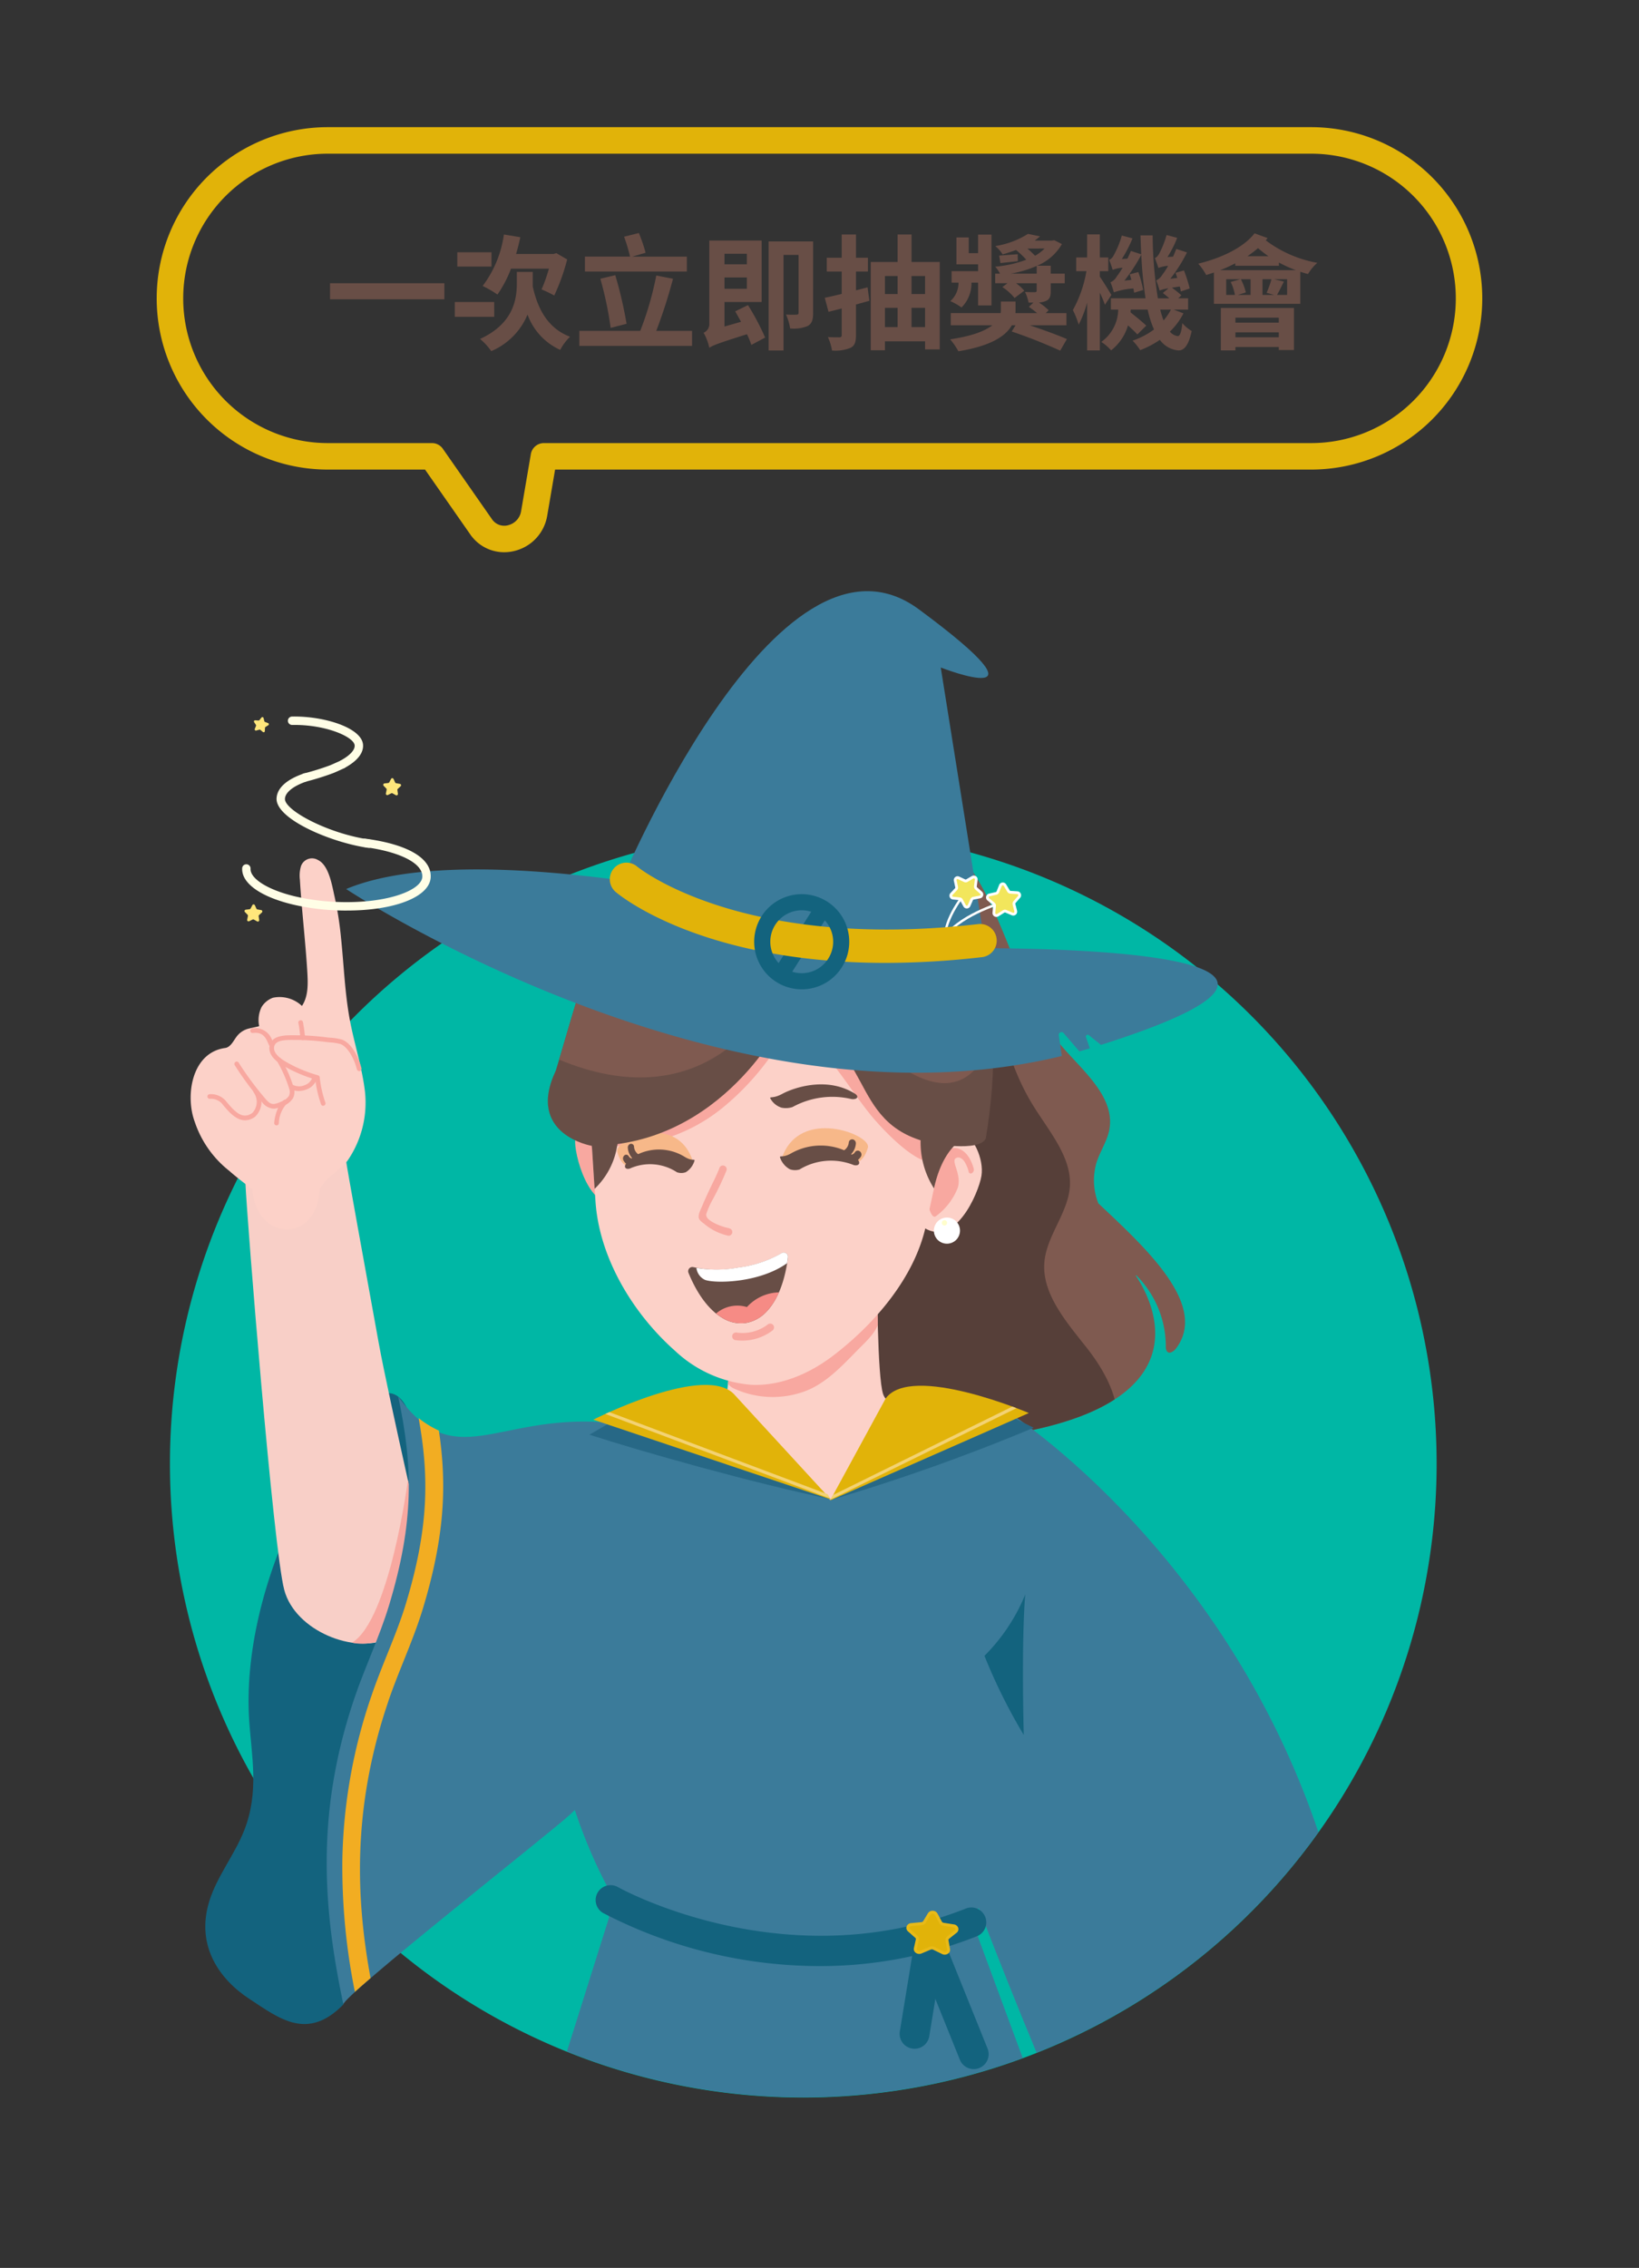 <svg id="plus02" xmlns="http://www.w3.org/2000/svg" xmlns:xlink="http://www.w3.org/1999/xlink" width="225" height="311.121" viewBox="0 0 225 311.121">
  <rect x="0" y="0" width="225" height="311.121" fill="#333333" stroke="none"/>
  <defs>
    <clipPath id="clip-path">
      <rect id="Rectangle_2072" data-name="Rectangle 2072" width="225" height="311.121" fill="none"/>
    </clipPath>
    <clipPath id="clip-path-2">
      <path id="Path_9695" data-name="Path 9695" d="M205.946,80.86,32.064,100.4v84.4H40.81a86.578,86.578,0,0,0-6.5,57.645c2.393,10.292-.407,58.506,5.519,67.323,2.661,3.962,7.078.156,11.768-3.649,4.389-3.561,9.019-7.122,12.676-4.318,2.395,1.836,5.38.821,8.453-.195,2.812-.928,5.7-1.857,8.279-.6a86.944,86.944,0,0,0,116.2-116.2h8.746V80.86Z" transform="translate(-32.043 -80.86)" fill="none"/>
    </clipPath>
    <clipPath id="clip-path-3">
      <path id="Path_9697" data-name="Path 9697" d="M141.845,151.405v.023a24.511,24.511,0,0,0-4.641,1.6c-26.343,12.27-7.542,25.034-7.542,25.034a15.706,15.706,0,0,1-7.959-8.67c-.488-1-1.176-.441-1.393.252-2.825,9.04,17.98,15.46,24.259,20.035l.212-5.351s1.627-3.894,3.2-9.021c2.972,11.572,6.4,24.876,8.729,33.951l-8.288-.552s-3.289,6.173-4.106,10.839,1.41,11.56,7.795,12.67c0,0,.33-.041.229-.322-.047-.131,1.193,2.025,2.467,4.181,1.472,2.489,2.99,4.978,2.631,3.948,0,0-3.506-6.766,3.871-4.318,1.368,2.085,4.646,3.037,10.79,2.056,26.743-4.663,18.309-19.031,16.514-21.651l.1-.017a13.785,13.785,0,0,1,4.035,9.9c.1,1.087.957.711,1.416.105,4.458-5.95-4.223-13.816-10.673-19.888l0-.007a8.611,8.611,0,0,1-.247-5.592c.482-1.515,1.451-2.919,1.751-4.464.917-4.711-4.075-8.458-6.938-12-9.375-11.624-7.747-32.395-29.986-33.228h-.038c-.608,0-6.257.208-6.189.493" transform="translate(-120.049 -150.912)" fill="none"/>
    </clipPath>
    <clipPath id="clip-path-5">
      <path id="Path_9729" data-name="Path 9729" d="M128.332,242.27s2.35,11.548.441,16.282c-1.592,3.959-21.2,7.671-20.6,8.118,2.784,3.442,15.678,11.589,32.071,11.066S164.622,263.3,164.622,263.3c-6.667-2.591-13.111-3.883-13.916-6.338s-.816-15.807-.816-15.807Z" transform="translate(-108.16 -241.154)" fill="none"/>
    </clipPath>
  </defs>
  <g id="Group_3066" data-name="Group 3066">
    <g id="Group_3065" data-name="Group 3065" clip-path="url(#clip-path)">
      <path id="Path_9693" data-name="Path 9693" d="M119.014,156.507A86.944,86.944,0,1,1,32.07,243.451a86.944,86.944,0,0,1,86.944-86.944" transform="translate(-8.74 -42.652)" fill="#00b7a5"/>
    </g>
  </g>
  <g id="Group_3068" data-name="Group 3068" transform="translate(23.311 58.824)">
    <g id="Group_3067" data-name="Group 3067" clip-path="url(#clip-path-2)">
      <path id="Path_9694" data-name="Path 9694" d="M183.492,206.2a8.612,8.612,0,0,1-.247-5.592c.482-1.515,1.451-2.919,1.75-4.464.917-4.711-4.074-8.458-6.937-12-9.375-11.624-7.748-32.394-29.986-33.228-.335-.012-6.3.2-6.226.493v.023a24.493,24.493,0,0,0-4.641,1.6c-26.344,12.27-7.542,25.034-7.542,25.034a15.709,15.709,0,0,1-7.959-8.67c-.487-1-1.175-.441-1.392.252-2.826,9.04,17.98,15.46,24.259,20.035l.212-5.351s1.627-3.894,3.2-9.021c2.972,11.571,6.4,24.875,8.73,33.951l-8.288-.552s-3.29,6.173-4.106,10.839,1.41,11.56,7.795,12.67c0,0,.329-.041.229-.323a13.883,13.883,0,0,1-2.182-3.554,24.778,24.778,0,0,0,11.157,7.364c1.368,2.085,4.646,3.036,10.79,2.056,26.743-4.664,18.308-19.032,16.514-21.651l.1-.017a13.787,13.787,0,0,1,4.035,9.9c.1,1.087.957.711,1.416.105,4.458-5.95-4.223-13.815-10.673-19.888Z" transform="translate(-56.027 -99.951)" fill="#7f5a50" fill-rule="evenodd"/>
    </g>
  </g>
  <g id="Group_3070" data-name="Group 3070" transform="translate(87.332 109.785)">
    <g id="Group_3069" data-name="Group 3069" clip-path="url(#clip-path-3)">
      <path id="Path_9696" data-name="Path 9696" d="M179.3,240.382c-.094,1.221.928.922,1.551.306,4.494-4.458,1.221-10.743-2.033-14.855-2.872-3.63-6.215-7.5-5.757-11.854.37-3.525,3.237-6.655,3.483-10.185.291-4.147-3-7.748-5.228-11.448-5.181-8.594-5.063-18.655-8.923-27.624-4.641-10.778-17.2-17.158-30.99-13.022-8.241,2.473-18.285,7.724-18.391,15.877-.053,4.018,2.244,8.023,5.351,11.007a16.449,16.449,0,0,1-7.184-10.726c-.352-1.187-1.221-.646-1.592.1-4.87,9.7,17.028,19.624,23.134,25.557l1.257-5.933s2.555-4.129,5.287-9.633c1.091,13.292,2.344,28.582,3.2,39.008l-9.11-1.715s-4.84,6.45-6.637,11.536-.646,13.069,6.244,15.161c0,0,.376,0,.311-.335a14.732,14.732,0,0,1-1.746-4.253,25.793,25.793,0,0,0,10.985,9.692c1.128,2.508,4.587,4,11.6,3.724" transform="translate(-117.007 -150.78)" fill="#563f39" fill-rule="evenodd"/>
    </g>
  </g>
  <g id="Group_3072" data-name="Group 3072" transform="translate(23.311 58.824)">
    <g id="Group_3071" data-name="Group 3071" clip-path="url(#clip-path-2)">
      <path id="Path_9698" data-name="Path 9698" d="M150.75,166.027a23.79,23.79,0,0,1-2.473-.131c-6.787-.706-11.62-3.976-11.243-7.609.2-1.885,1.739-3.434,4.344-4.363A21.077,21.077,0,0,1,157.49,155.6c2.36,1.444,3.552,3.277,3.355,5.163-.33,3.178-4.509,5.266-10.1,5.267m-3.579-10.364a14.9,14.9,0,0,0-4.907.748c-1.548.551-2.521,1.355-2.6,2.148-.162,1.564,3.141,4.112,8.891,4.71s9.505-1.218,9.668-2.782c.082-.794-.7-1.779-2.107-2.637a16.594,16.594,0,0,0-6.784-2.073,20.839,20.839,0,0,0-2.158-.114" transform="translate(-60.65 -100.526)" fill="#231815"/>
      <path id="Path_9699" data-name="Path 9699" d="M149.89,241.154s.012,13.351.816,15.807,7.249,3.747,13.915,6.338c0,0-7.983,13.915-24.376,14.438s-29.287-7.624-32.071-11.066c-.605-.447,19.007-4.159,20.6-8.118,1.909-4.734-.441-16.282-.441-16.282Z" transform="translate(-52.787 -124.544)" fill="#fcd1c8"/>
      <path id="Path_9700" data-name="Path 9700" d="M181.129,266.288s31.476,19.975,43.878,61.777L251.055,361s10.443,13.109-3.306,25.358-36.665-17.6-42.377.041S156.68,278.359,156.68,278.359Z" transform="translate(-66.01 -131.394)" fill="#3b7b9a"/>
      <path id="Path_9701" data-name="Path 9701" d="M62.949,262.849c-4.022,1.32-9.2,10.959-11.621,15.881-4.648,9.433-7.152,19.834-6.562,28.857.319,4.872,1.392,9.8-.669,15.062-1.3,3.327-3.722,6.307-4.782,9.669-2.012,6.386,1.622,10.967,5.457,13.474,4.115,2.691,7.975,5.826,12.92.782.088-.089-.145-2.409-.052-2.508,2-2.111,5.592-4.01,6.664-6.57,5.188-12.384,6.227-26.786,6.806-38.708.593-12.2-.453-23.974-4.434-33.49-.969-2.316-2.273-2.927-3.728-2.45" transform="translate(-33.869 -130.415)" fill="#13637e" fill-rule="evenodd"/>
      <path id="Path_9702" data-name="Path 9702" d="M60.134,218.963c.183,1.337,2.5,14.071,4.459,24.866,1.395,7.683,6.779,31.012,6.915,31.925.327,2.209-.916,6.5-5.547,8.693s-12.8-1.01-14.318-6.651-5.135-51.143-5.329-55.721c-.005-.1-.01-.2-.015-.306Z" transform="translate(-35.928 -118.496)" fill="#f8cfc7" fill-rule="evenodd"/>
      <path id="Path_9703" data-name="Path 9703" d="M74.1,279.119s-2.508,19.152-7.665,22.294c0,0,3.725,1.075,7.991-2.655s-.325-19.638-.325-19.638" transform="translate(-41.415 -134.89)" fill="#f8a8a0" fill-rule="evenodd"/>
      <path id="Path_9704" data-name="Path 9704" d="M128.115,288.02c.128-.119,2.07-3.026,1.881-3.172-3.565-2.744-8.284-6.034-12.946-6.382-10.079-.754-6.42-10.908-17.564-11.612-14.763-.932-20.306,7.087-28.022-3.509,2.046,9.648,2.192,17.265-1.261,28.662-1.289,4.253-3.283,8.412-4.727,12.651-5.333,15.657-4.352,28.788-1.541,42.093-.227-1.074,28.659-23.747,31.171-26.1,19.456-18.2,6.083-14.432,25.54-32.634-.009.009,7.469,0,7.469,0" transform="translate(-40.111 -130.592)" fill="#3b7b9a" fill-rule="evenodd"/>
      <path id="Path_9705" data-name="Path 9705" d="M70.914,306.241c.623-1.828,1.368-3.688,2.09-5.487.939-2.343,1.911-4.766,2.651-7.208,3.032-10.007,3.291-17.051,2.193-24.416a13.2,13.2,0,0,1-2.778-1.707c1.423,7.832,1.443,14.914-1.74,25.417-.7,2.327-1.654,4.694-2.572,6.982-.735,1.832-1.495,3.726-2.141,5.623A72.918,72.918,0,0,0,64.6,327.892a86.478,86.478,0,0,0,1.719,18.236c.6-.54,1.323-1.174,2.149-1.882-1.905-10.441-2.677-22.952,2.45-38" transform="translate(-40.911 -131.703)" fill="#f2ad22" fill-rule="evenodd"/>
      <path id="Path_9706" data-name="Path 9706" d="M53.648,207.548c.489-1.819,3.019-2.879,4.007-4.417a14.058,14.058,0,0,0,2.265-9.145c-.38-3.373-1.471-6.622-2.092-9.959-.69-3.7-.814-7.485-1.206-11.224a47.24,47.24,0,0,0-.873-5.618c-.326-1.424-.682-3.742-1.819-4.769a2.072,2.072,0,0,0-.487-.328,1.6,1.6,0,0,0-2.322.855,4.556,4.556,0,0,0-.148,1.85c.227,3.905.792,8.778,1.019,12.683.092,1.592.151,3.313-.737,4.638a4.469,4.469,0,0,0-3.99-1.122,3.087,3.087,0,0,0-1.552,1.272,4.1,4.1,0,0,0-.33,2.622c0,.026-1.235.282-1.379.319a2.987,2.987,0,0,0-1.722,1.122c-.407.531-.818,1.454-1.568,1.556-4.609.628-5.509,6.563-4.174,10.135a14.306,14.306,0,0,0,4.732,6.715c1.23,1.1,3.175,2.521,3.175,2.521.533,7.2,8.765,7.389,9.2.3" transform="translate(-33.115 -102.941)" fill="#fcd1c8"/>
      <path id="Path_9707" data-name="Path 9707" d="M58.219,204.9a.321.321,0,0,1-.3-.215,16.164,16.164,0,0,1-.785-3.4,19.7,19.7,0,0,1-4.26-1.806c-.548-.314-2.217-1.265-2.033-2.689.2-1.574,2.124-1.571,3.267-1.563h.362a33.39,33.39,0,0,1,4.344.3c.111.012.239.023.378.036a7.283,7.283,0,0,1,1.611.26c1.264.461,2.252,2.3,2.668,3.922a.321.321,0,1,1-.622.161c-.444-1.723-1.376-3.154-2.267-3.478a7.1,7.1,0,0,0-1.448-.226c-.144-.013-.276-.025-.391-.038a34.068,34.068,0,0,0-4.264-.3H54.1c-1.312-.012-2.507.068-2.628,1-.086.662.491,1.351,1.714,2.049a19.092,19.092,0,0,0,4.323,1.806.32.32,0,0,1,.233.276,15.5,15.5,0,0,0,.777,3.471.322.322,0,0,1-.2.41.333.333,0,0,1-.105.017" transform="translate(-37.161 -112.028)" fill="#f8a8a0"/>
      <path id="Path_9708" data-name="Path 9708" d="M50.087,196.382a.322.322,0,0,1-.292-.186l-.1-.217c-.294-.685-.694-1.623-2.1-1.432a.321.321,0,1,1-.087-.637,2.445,2.445,0,0,1,2.78,1.816l.087.2a.321.321,0,0,1-.156.426.317.317,0,0,1-.135.03" transform="translate(-36.183 -111.66)" fill="#f8a8a0"/>
      <path id="Path_9709" data-name="Path 9709" d="M56.9,195.121a.321.321,0,0,1-.319-.29c-.042-.442-.173-1.665-.274-2.031a.321.321,0,0,1,.62-.171,21.081,21.081,0,0,1,.293,2.141.32.32,0,0,1-.29.35H56.9" transform="translate(-38.653 -111.256)" fill="#f8a8a0"/>
      <path id="Path_9710" data-name="Path 9710" d="M49.588,206.442a2.153,2.153,0,0,1-1.625-.977,42.872,42.872,0,0,1-3.7-5.005.322.322,0,0,1,.547-.338,42.322,42.322,0,0,0,3.65,4.934c.431.52.781.812,1.29.733a3.333,3.333,0,0,0,.833-.284,2.17,2.17,0,0,0,1.122-.8,1.315,1.315,0,0,0,.082-.879,18.05,18.05,0,0,0-1.707-3.9.321.321,0,1,1,.559-.317,18.7,18.7,0,0,1,1.778,4.087,1.953,1.953,0,0,1-.145,1.313,2.74,2.74,0,0,1-1.429,1.085,3.907,3.907,0,0,1-1,.332,1.909,1.909,0,0,1-.252.018" transform="translate(-35.36 -113.177)" fill="#f8a8a0"/>
      <path id="Path_9711" data-name="Path 9711" d="M44.306,209.647c-1.268,0-2.3-1.236-3.039-2.131l-.146-.176a2.047,2.047,0,0,0-1.67-.635.321.321,0,0,1,.019-.642,2.7,2.7,0,0,1,2.145.866l.147.177c1.2,1.448,2.228,2.478,3.552,1.525a2.212,2.212,0,0,0,.189-2.788.321.321,0,1,1,.538-.35,2.816,2.816,0,0,1-.351,3.658,2.336,2.336,0,0,1-1.381.5" transform="translate(-33.977 -114.786)" fill="#f8a8a0"/>
      <path id="Path_9712" data-name="Path 9712" d="M55.944,205a2.043,2.043,0,0,1-.952-.215.321.321,0,1,1,.3-.568,1.875,1.875,0,0,0,1.485-.025,1.652,1.652,0,0,0,1-.937.321.321,0,0,1,.61.2,2.284,2.284,0,0,1-1.371,1.331,2.91,2.91,0,0,1-1.073.213" transform="translate(-38.251 -114.156)" fill="#f8a8a0"/>
      <path id="Path_9713" data-name="Path 9713" d="M52.063,210.891h-.027a.321.321,0,0,1-.293-.348c.113-1.361.741-2.8,1.371-3.151a.322.322,0,0,1,.311.563,4.165,4.165,0,0,0-1.042,2.643.32.32,0,0,1-.319.294" transform="translate(-37.412 -115.332)" fill="#f8a8a0"/>
      <path id="Path_9714" data-name="Path 9714" d="M178.661,385.73l-18.65-50.461c21.03-19.091,2.126-62.538,2.126-62.538l-11.965-7.082-9.39,12.536L129.59,266.408l-26.7,5.422s-6.794,33.049,7.418,59.633l.205.717c-.922,2.2-.077,3.191-.077,3.191l-12.091,38.4a171.555,171.555,0,0,0,24.527,9.6c10.372,3.554,21.14,6.429,25.919,5.1,19.286,1.625,29.869-2.737,29.869-2.737" transform="translate(-50.113 -131.219)" fill="#3b7b9a"/>
      <path id="Path_9715" data-name="Path 9715" d="M185.772,309.087l.185.458a76.125,76.125,0,0,0,5.209,10.394c-.333-14.215.211-19.278.211-19.278a25.5,25.5,0,0,1-5.605,8.426" transform="translate(-73.938 -140.761)" fill="#13637e"/>
      <path id="Path_9716" data-name="Path 9716" d="M143.145,366.587a64.6,64.6,0,0,1-29.729-7.285,2.047,2.047,0,0,1,2.032-3.554c.226.127,22.888,12.755,47.731,2.962a2.047,2.047,0,1,1,1.5,3.808,58.369,58.369,0,0,1-21.535,4.069" transform="translate(-53.939 -155.7)" fill="#13637e"/>
      <path id="Path_9717" data-name="Path 9717" d="M180.558,382.642a2.049,2.049,0,0,1-1.9-1.282L172.2,365.343a2.047,2.047,0,0,1,3.8-1.532l6.46,16.018a2.047,2.047,0,0,1-1.133,2.664,2.025,2.025,0,0,1-.765.149" transform="translate(-70.199 -157.622)" fill="#13637e"/>
      <path id="Path_9718" data-name="Path 9718" d="M171.815,379.839a2.16,2.16,0,0,1-.332-.027,2.047,2.047,0,0,1-1.69-2.351l2.166-13.259a2.047,2.047,0,1,1,4.04.661l-2.166,13.26a2.047,2.047,0,0,1-2.017,1.717" transform="translate(-69.576 -157.61)" fill="#13637e"/>
      <path id="Path_9719" data-name="Path 9719" d="M171.778,362.294l1.413-.135a.526.526,0,0,0,.4-.238l.653-1.083a.571.571,0,0,1,.949.028l.607,1.12a.538.538,0,0,0,.394.261l1.405.218a.444.444,0,0,1,.277.786l-1.038.827a.417.417,0,0,0-.161.4l.215,1.217c.066.375-.394.645-.778.458l-1.249-.608a.606.606,0,0,0-.493-.015l-1.272.535c-.392.164-.84-.133-.758-.5l.266-1.2a.422.422,0,0,0-.143-.408l-1-.887a.441.441,0,0,1,.31-.77" transform="translate(-69.998 -157.095)" fill="#e1b309" fill-rule="evenodd"/>
      <path id="Path_9720" data-name="Path 9720" d="M176.308,366.342a.8.8,0,0,1-.354-.081l-1.248-.608a.4.4,0,0,0-.324-.009l-1.273.535a.8.8,0,0,1-.815-.119.621.621,0,0,1-.222-.618l.266-1.2a.216.216,0,0,0-.08-.211l-1-.887a.619.619,0,0,1-.192-.662.7.7,0,0,1,.618-.465l1.413-.135a.318.318,0,0,0,.248-.14l.654-1.082a.735.735,0,0,1,.637-.34h.019a.749.749,0,0,1,.649.376l.607,1.119a.337.337,0,0,0,.244.156l1.406.218a.717.717,0,0,1,.6.5.607.607,0,0,1-.224.645l-1.038.826a.214.214,0,0,0-.087.2l.215,1.217a.617.617,0,0,1-.249.606.777.777,0,0,1-.467.153m-1.777-1.138a.816.816,0,0,1,.354.081l1.249.608a.382.382,0,0,0,.4-.031.213.213,0,0,0,.092-.207l-.215-1.218a.617.617,0,0,1,.234-.594l1.038-.827a.206.206,0,0,0,.084-.22.3.3,0,0,0-.264-.2l-1.406-.218a.735.735,0,0,1-.541-.367l-.607-1.119a.344.344,0,0,0-.3-.161.348.348,0,0,0-.3.142l-.654,1.082a.729.729,0,0,1-.559.336l-1.413.136a.291.291,0,0,0-.268.183.208.208,0,0,0,.075.228l1,.887a.624.624,0,0,1,.207.607l-.266,1.2a.22.22,0,0,0,.085.216.385.385,0,0,0,.394.055l1.272-.535a.8.8,0,0,1,.308-.061" transform="translate(-69.922 -157.019)" fill="#e9ba18"/>
      <path id="Path_9721" data-name="Path 9721" d="M184.605,268.037a272.436,272.436,0,0,1-27.926,9.928l2.889-3.338,18.557-9.786Z" transform="translate(-66.01 -130.999)" fill="#276886"/>
      <path id="Path_9722" data-name="Path 9722" d="M164.271,263.069l-7.609,13.974,27.27-11.985s-16.142-6.878-19.661-1.989" transform="translate(-66.005 -130.038)" fill="#e1b309"/>
      <path id="Path_9723" data-name="Path 9723" d="M156.741,278l25.516-12.541c-.18-.068-.371-.139-.573-.214l-24.638,12.142Z" transform="translate(-66.027 -131.109)" fill="#f3d273"/>
      <path id="Path_9724" data-name="Path 9724" d="M111.234,269.184c6.867,2.238,22.627,6.695,33.1,8.837l-3.108-3.134-23.744-9.331Z" transform="translate(-53.625 -131.194)" fill="#276886"/>
      <path id="Path_9725" data-name="Path 9725" d="M131.443,262.61l13.105,14.251-32.586-10.935s15.638-7.956,19.48-3.317" transform="translate(-53.824 -129.995)" fill="#e1b309"/>
      <path id="Path_9726" data-name="Path 9726" d="M145.1,278.147,114.227,266.54c.174-.08.36-.164.557-.252l29.971,11.268Z" transform="translate(-54.441 -131.394)" fill="#f3d273"/>
    </g>
  </g>
  <g id="Group_3074" data-name="Group 3074" transform="translate(78.684 175.434)">
    <g id="Group_3073" data-name="Group 3073" clip-path="url(#clip-path-5)">
      <path id="Path_9728" data-name="Path 9728" d="M136.526,255.028a10.877,10.877,0,0,0,.623-2.3c1.018-3.842.787-10.767.787-10.767s20.288-.81,20.329-.81c-.352.017-.264,5.111-.291,5.339-.164,1.78-1.85,3.225-3.042,4.438-2.144,2.182-4.47,4.711-7.43,5.721a12.755,12.755,0,0,1-9.651-.5c-.464-.223-.722-.663-1.328-1.116Z" transform="translate(-115.89 -241.154)" fill="#f8a8a0" fill-rule="evenodd"/>
    </g>
  </g>
  <g id="Group_3076" data-name="Group 3076" transform="translate(23.311 58.824)">
    <g id="Group_3075" data-name="Group 3075" clip-path="url(#clip-path-2)">
      <path id="Path_9730" data-name="Path 9730" d="M175.094,215.6s2.314-2.126,3.753-1.886,3.019,3.492,2.643,5.827-3.736,10.308-8.288,6.843,1.891-10.79,1.891-10.79Z" transform="translate(-70.069 -117.062)" fill="#fcd1c8" fill-rule="evenodd"/>
      <path id="Path_9731" data-name="Path 9731" d="M173.572,218.8a.537.537,0,0,0-.153.611.291.291,0,0,0,.389.135.284.284,0,0,0,.047-.029s.752,7.342,1.915,6.291a8.782,8.782,0,0,0,2.954-3.856c.587-1.8-.922-3.613-.291-4.047.6-.417,1.145.34,1.2.417a4.739,4.739,0,0,1,.593,1.41.29.29,0,0,0,.441.206.558.558,0,0,0,.264-.575c0-.006-.623-2.82-2.649-2.878-1.932-.059-4.7,2.308-4.7,2.32Z" transform="translate(-70.561 -117.821)" fill="#f8a8a0" fill-rule="evenodd"/>
      <path id="Path_9732" data-name="Path 9732" d="M115.4,210.39s-2-2.42-3.466-2.373-3.466,3.049-3.407,5.415,2.308,10.72,7.289,7.906S115.4,210.4,115.4,210.4Z" transform="translate(-52.886 -115.513)" fill="#f8a8a0" fill-rule="evenodd"/>
      <path id="Path_9733" data-name="Path 9733" d="M137.916,170.882c29.628,2.631,23.554,25.389,19.56,43.813-1.539,7.084-7.014,13.445-12.67,17.774-3.231,2.473-7.184,4.219-11.248,4.047a17.309,17.309,0,0,1-10.491-4.641c-5.78-5.1-10.432-12.752-10.948-20.547-1.237-18.808-3.888-42.215,25.8-40.453Z" transform="translate(-53.684 -105.366)" fill="#fcd1c8" fill-rule="evenodd"/>
      <path id="Path_9734" data-name="Path 9734" d="M160.841,195.34a66.076,66.076,0,0,1-1.445,13.386c-2.32,2.062-8.22-4.5-9.539-6.133-2.39-2.972-4.365-6.285-6.984-9.057a9.041,9.041,0,0,0-4.311-2.849,36.143,36.143,0,0,1-9.028,10.985,23.322,23.322,0,0,1-14.6,5.228,12.455,12.455,0,0,1-3.325-.436,71.655,71.655,0,0,1,.4-14.232,33.816,33.816,0,0,1,3.56-4.6c-.346.2,34.82-2.033,23.213-5.327.863.247,13.434,7.818,22.062,13.046Z" transform="translate(-53.677 -108.505)" fill="#f8a8a0" fill-rule="evenodd"/>
      <path id="Path_9735" data-name="Path 9735" d="M179.051,213.8s-2.385,1.322-3.492,6.426a11.705,11.705,0,0,1-1.6-8.657c1.1-4.846,5.1,2.226,5.1,2.226Z" transform="translate(-70.653 -116.02)" fill="#684e46" fill-rule="evenodd"/>
      <path id="Path_9736" data-name="Path 9736" d="M148.4,207.595a2.988,2.988,0,0,1-1.5.088,2.649,2.649,0,0,1-1.568-1.316c-.012-.229.447.082,1.7-.6,1.228-.669,5.9-2.5,9.9-.029.687.428.323.869-.453.758a11.376,11.376,0,0,0-8.065,1.091Z" transform="translate(-62.916 -114.551)" fill="#684e46" fill-rule="evenodd"/>
      <path id="Path_9737" data-name="Path 9737" d="M125.387,208.478a2.785,2.785,0,0,0,1.48.1,2.5,2.5,0,0,0,1.469-1.392c0-.247-.436.088-1.7-.64-1.237-.711-5.933-2.667-9.721-.047-.655.452-.27.928.487.8a10.625,10.625,0,0,1,7.988,1.176" transform="translate(-55.081 -114.739)" fill="#684e46" fill-rule="evenodd"/>
      <path id="Path_9738" data-name="Path 9738" d="M157.932,217.419s.917-.235,1.421-2.014c.5-1.75-9.381-5.644-11.812,1.433,0,0,7.618-1.128,10.391.581" transform="translate(-63.519 -116.803)" fill="#f7b889" fill-rule="evenodd"/>
      <path id="Path_9739" data-name="Path 9739" d="M149.9,218.972a2.134,2.134,0,0,1-1.368-.023,2.888,2.888,0,0,1-1.351-1.651c0-.27.405.13,1.574-.552a8.291,8.291,0,0,1,7.236-.4,1.438,1.438,0,0,0,.64-1.063.464.464,0,0,1,.493-.433l.041,0a.547.547,0,0,1,.436.587,2.358,2.358,0,0,1-.655,1.451l.073.053a.7.7,0,0,0,.452-.329.465.465,0,0,1,.643-.14.256.256,0,0,1,.033.023.547.547,0,0,1,.146.722,1.953,1.953,0,0,1-.4.458c.4.487.047.873-.594.7a8.334,8.334,0,0,0-7.395.587Z" transform="translate(-63.421 -117.375)" fill="#684e46" fill-rule="evenodd"/>
      <path id="Path_9740" data-name="Path 9740" d="M117.729,218.133s-.8-.223-1.257-1.926c-.447-1.68,8.212-5.474,10.379,1.322,0,0-6.693-1.045-9.122.611Z" transform="translate(-55.048 -117.042)" fill="#f7b889" fill-rule="evenodd"/>
      <path id="Path_9741" data-name="Path 9741" d="M125.005,219.6a1.72,1.72,0,0,0,1.2-.029,2.756,2.756,0,0,0,1.181-1.592c0-.258-.352.129-1.387-.523a6.722,6.722,0,0,0-6.355-.346,1.373,1.373,0,0,1-.564-1.018.41.41,0,0,0-.41-.41.423.423,0,0,0-.06,0,.522.522,0,0,0-.382.57,2.353,2.353,0,0,0,.587,1.392l-.065.053a.641.641,0,0,1-.4-.311.385.385,0,0,0-.521-.16.349.349,0,0,0-.072.049.565.565,0,0,0-.124.7,1.823,1.823,0,0,0,.352.441c-.352.47-.035.84.523.663a6.75,6.75,0,0,1,6.5.535Z" transform="translate(-55.351 -117.601)" fill="#684e46" fill-rule="evenodd"/>
      <path id="Path_9742" data-name="Path 9742" d="M134.685,220.128a.509.509,0,0,1,.645-.321l.01,0a.52.52,0,0,1,.323.655,39.128,39.128,0,0,1-1.926,4.041,11.713,11.713,0,0,0-.84,1.9c-.241.893,1.774,1.609,2.467,1.819.124.035.252.073.382.1a1.616,1.616,0,0,1,.5.17.509.509,0,0,1-.335.922,7.65,7.65,0,0,1-3.424-1.727,1.94,1.94,0,0,1-.552-.517c-.3-.493.182-1.333.382-1.815.276-.676.582-1.345.893-2.009.493-1.069,1.063-2.121,1.486-3.219Z" transform="translate(-59.24 -118.719)" fill="#f8a8a0" fill-rule="evenodd"/>
      <path id="Path_9743" data-name="Path 9743" d="M108.695,207.336a13.34,13.34,0,0,1,2.214,6.538c.241,3.871.34,5.327.34,5.327a10.427,10.427,0,0,0,2.966-5.216c.575-3.066,1.345-4.84,2.608-5.809s-5.529-4.059-8.13-.846Z" transform="translate(-52.933 -114.938)" fill="#684e46" fill-rule="evenodd"/>
      <path id="Path_9744" data-name="Path 9744" d="M135.676,182.83s-8.282,17.1-26.244,17.228c0,0-9.133-1.528-4.958-10.33,2.279-7.342,5.363-19.83,9.234-24.894s14.432-10.214,20.211-4.723c0,0,6.949-6.567,16.732.3s12.711,20.488,13.686,26.174c.423,2.467-.105,8.071-.834,12.465-.946,1.915-7.448.64-7.448.64-12.135-2.631-7.207-14.385-20.388-16.864Z" transform="translate(-51.485 -101.686)" fill="#684e46" fill-rule="evenodd"/>
      <path id="Path_9745" data-name="Path 9745" d="M141.732,159.652a.546.546,0,0,1-.053-1.088c.011,0,1.6-.212,3.794-2.377,2.6-2.57,6.957-1.1,7.14-1.038a.546.546,0,0,1-.356,1.032c-.039-.012-3.9-1.308-6.017.783-2.5,2.469-4.375,2.679-4.454,2.687a.44.44,0,0,1-.054,0" transform="translate(-61.788 -100.976)" fill="#231815"/>
      <path id="Path_9746" data-name="Path 9746" d="M105.513,188.232c2.226-7.442,5.157-18.655,8.776-23.384,3.871-5.063,14.432-10.214,20.211-4.723,0,0,6.949-6.567,16.732.3,9.181,6.443,12.323,18.831,13.486,25.034,0,0-2.079,9.486-10.931,4.593-8.476-4.681-10.608-9.7-20.1-10.073-2.121-.082-2.22.669-.212,1.492,0,0-8.366,14.926-27.966,6.755Z" transform="translate(-52.065 -101.69)" fill="#7f5a50" fill-rule="evenodd"/>
      <path id="Path_9747" data-name="Path 9747" d="M173.2,174.427a47.181,47.181,0,0,1,4.135,10.33c-5.827,5.369-15.753,1.237-21.017-4.969,11.072,3.29,15.289-1.539,16.887-5.363Z" transform="translate(-65.911 -106.359)" fill="#936e65" fill-rule="evenodd"/>
      <path id="Path_9748" data-name="Path 9748" d="M145.368,160.125a12.152,12.152,0,0,1,8.023-2.831c2.849,7.524-5.6,13.833-5.6,13.833a13.822,13.822,0,0,0-2.415-11Z" transform="translate(-62.927 -101.689)" fill="#684e46" fill-rule="evenodd"/>
      <path id="Path_9749" data-name="Path 9749" d="M130.611,238.207a15.454,15.454,0,0,0,6.156.059,15.794,15.794,0,0,0,5.9-1.964.582.582,0,0,1,.8.159.56.56,0,0,1,.094.394c-.428,3.442-1.5,5.933-2.91,7.413a5.046,5.046,0,0,1-2.925,1.6,4.875,4.875,0,0,1-3.237-.74c-1.686-1.018-3.319-3.049-4.583-6.144a.582.582,0,0,1,.317-.758.574.574,0,0,1,.382-.017Z" transform="translate(-58.702 -123.195)" fill="#684e46" fill-rule="evenodd"/>
      <path id="Path_9750" data-name="Path 9750" d="M131.416,238.3a16.433,16.433,0,0,0,5.768-.047,15.793,15.793,0,0,0,5.9-1.964.582.582,0,0,1,.8.159.559.559,0,0,1,.094.394c-.035.282-.073.552-.117.816-3.941,2.807-10.126,2.784-11.307,2.268a2.087,2.087,0,0,1-1.139-1.627Z" transform="translate(-59.125 -123.193)" fill="#fff" fill-rule="evenodd"/>
      <path id="Path_9751" data-name="Path 9751" d="M143.757,243.7a9.067,9.067,0,0,1-1.668,2.608,5.046,5.046,0,0,1-2.925,1.6,4.875,4.875,0,0,1-3.237-.74,7.711,7.711,0,0,1-.8-.564,4.487,4.487,0,0,1,4.235-.887,6.129,6.129,0,0,1,4.4-2.014Z" transform="translate(-60.135 -125.236)" fill="#f68b85" fill-rule="evenodd"/>
      <path id="Path_9752" data-name="Path 9752" d="M138.549,251.854a.527.527,0,0,1,.229-1.028,5.7,5.7,0,0,0,4.292-1.128.525.525,0,1,1,.623.846,6.867,6.867,0,0,1-5.151,1.309Z" transform="translate(-60.959 -126.845)" fill="#f8a8a0" fill-rule="evenodd"/>
      <path id="Path_9753" data-name="Path 9753" d="M137.651,146.3c.575-1.53,4.129-1.609,7.936-.177s6.427,3.835,5.852,5.364-4.129,1.609-7.937.177-6.427-3.835-5.851-5.364" transform="translate(-60.803 -98.367)" fill="#231815"/>
      <path id="Path_9754" data-name="Path 9754" d="M161.136,148.783c4.033-.212,7.373.949,7.46,2.595s-3.112,3.152-7.145,3.365-7.373-.949-7.46-2.595,3.112-3.153,7.145-3.365" transform="translate(-65.277 -99.364)" fill="#231815"/>
      <path id="Path_9755" data-name="Path 9755" d="M166.687,163.982a.54.54,0,0,1-.259-.066c-.069-.039-1.719-.965-3.057-4.213-1.139-2.762-5.2-3.068-5.236-3.071a.545.545,0,0,1,.074-1.088c.194.013,4.777.362,6.17,3.744,1.174,2.849,2.561,3.665,2.575,3.673a.547.547,0,0,1-.268,1.022" transform="translate(-66.268 -101.212)" fill="#231815"/>
      <path id="Path_9756" data-name="Path 9756" d="M178.02,229.6a1.792,1.792,0,1,1-1.792,1.792,1.792,1.792,0,0,1,1.792-1.792" transform="translate(-71.337 -121.395)" fill="#fff"/>
      <path id="Path_9757" data-name="Path 9757" d="M178.086,230.1a.364.364,0,1,1-.364.364.364.364,0,0,1,.364-.364" transform="translate(-71.745 -121.532)" fill="#fffecc"/>
      <path id="Path_9758" data-name="Path 9758" d="M147.366,174.781s-60.092-17.334-82.046-8.14c0,0,51.728,34.234,98.251,22.9l-.421-2.84a.38.38,0,0,1,.665-.3l2.158,2.515c.481-.134.96-.28,1.44-.424l-.533-1.531a.248.248,0,0,1,.389-.276l1.676,1.337c45.97-14.578-21.579-13.243-21.579-13.243" transform="translate(-41.112 -103.505)" fill="#3b7b9a"/>
      <path id="Path_9759" data-name="Path 9759" d="M116.452,152.645s21.887-53.112,41.42-38.68,3.009,7.985,3.009,7.985l6.434,40.3s-44.9,17.99-50.862-9.6" transform="translate(-55.047 -89.204)" fill="#3b7b9a"/>
      <rect id="Rectangle_2073" data-name="Rectangle 2073" width="10.863" height="2.208" transform="translate(82.901 74.359) rotate(-57.551)" fill="#13637e"/>
      <path id="Path_9760" data-name="Path 9760" d="M177.833,175.481l-.282-.162c1.995-3.48,8.126-5.262,8.386-5.336l.089.313c-.063.017-6.265,1.819-8.193,5.185" transform="translate(-71.698 -105.148)" fill="#fff"/>
      <path id="Path_9761" data-name="Path 9761" d="M188.743,166.853l.482.807a.351.351,0,0,0,.277.17l.938.06a.349.349,0,0,1,.24.579l-.618.706a.351.351,0,0,0-.076.316l.232.912a.349.349,0,0,1-.476.407l-.864-.37a.344.344,0,0,0-.324.025l-.794.5a.349.349,0,0,1-.535-.326l.084-.936a.346.346,0,0,0-.124-.3l-.723-.6a.349.349,0,0,1,.145-.609l.917-.208a.353.353,0,0,0,.247-.212l.348-.873a.349.349,0,0,1,.624-.05" transform="translate(-74.092 -104.249)" fill="#f2e65c" fill-rule="evenodd"/>
      <path id="Path_9762" data-name="Path 9762" d="M187.5,171.142a.542.542,0,0,1-.538-.589l.085-.936a.162.162,0,0,0-.057-.137l-.722-.6a.539.539,0,0,1,.225-.941l.916-.209a.157.157,0,0,0,.113-.1l.348-.874a.539.539,0,0,1,.964-.076l.482.807a.157.157,0,0,0,.125.077l.939.061a.539.539,0,0,1,.371.893l-.619.708a.16.16,0,0,0-.034.144l.232.911a.539.539,0,0,1-.735.629l-.864-.369a.161.161,0,0,0-.148.012l-.794.5a.537.537,0,0,1-.288.084m.87-4.341h-.013a.152.152,0,0,0-.135.1l-.348.873a.541.541,0,0,1-.381.327l-.917.209a.159.159,0,0,0-.066.277l.723.6a.543.543,0,0,1,.193.464l-.085.936a.156.156,0,0,0,.076.151.15.15,0,0,0,.168,0l.794-.5a.543.543,0,0,1,.5-.04l.864.37a.159.159,0,0,0,.217-.186l-.233-.911a.54.54,0,0,1,.117-.488l.618-.708a.159.159,0,0,0-.109-.263l-.938-.061a.534.534,0,0,1-.428-.261l-.482-.808a.154.154,0,0,0-.136-.077" transform="translate(-74.021 -104.177)" fill="#fff"/>
      <path id="Path_9763" data-name="Path 9763" d="M178.108,174.712c-.207-2.9,2.753-6.437,2.879-6.587l.249.21c-.031.036-3,3.587-2.8,6.354Z" transform="translate(-71.847 -104.642)" fill="#fff"/>
      <path id="Path_9764" data-name="Path 9764" d="M180.505,165.491l.817.386a.334.334,0,0,0,.312-.013l.781-.455a.336.336,0,0,1,.5.333l-.114.9a.335.335,0,0,0,.109.292l.673.6a.335.335,0,0,1-.161.58l-.888.169a.331.331,0,0,0-.244.194l-.365.826a.335.335,0,0,1-.6.025l-.434-.792a.334.334,0,0,0-.26-.172l-.9-.091a.336.336,0,0,1-.21-.564l.619-.658a.337.337,0,0,0,.084-.3l-.191-.882a.336.336,0,0,1,.471-.375" transform="translate(-72.21 -103.889)" fill="#f2e65c" fill-rule="evenodd"/>
      <path id="Path_9765" data-name="Path 9765" d="M181.547,169.621a.522.522,0,0,1-.46-.273l-.434-.792a.145.145,0,0,0-.113-.076l-.9-.092a.526.526,0,0,1-.33-.883l.619-.658a.145.145,0,0,0,.036-.13l-.191-.882a.526.526,0,0,1,.738-.586l.816.385a.145.145,0,0,0,.136-.006l.78-.454a.526.526,0,0,1,.786.522l-.114.9a.143.143,0,0,0,.047.125l.674.6a.526.526,0,0,1-.252.908l-.888.168a.147.147,0,0,0-.106.084l-.364.826a.523.523,0,0,1-.459.314h-.023m-1.257-4.043a.142.142,0,0,0-.089.033.14.14,0,0,0-.052.144l.191.882a.526.526,0,0,1-.132.472l-.619.658a.146.146,0,0,0,.092.244l.9.092a.524.524,0,0,1,.408.271l.434.791a.146.146,0,0,0,.261-.012l.364-.826a.526.526,0,0,1,.383-.3l.888-.168a.142.142,0,0,0,.113-.1.14.14,0,0,0-.043-.147l-.673-.6a.522.522,0,0,1-.171-.458l.114-.9a.143.143,0,0,0-.064-.14.14.14,0,0,0-.154,0l-.781.454a.526.526,0,0,1-.49.021l-.816-.385a.143.143,0,0,0-.063-.015" transform="translate(-72.139 -103.818)" fill="#fff"/>
      <path id="Path_9766" data-name="Path 9766" d="M152.915,176.424c-25.291,0-36.5-9.274-37.036-9.731a2.282,2.282,0,0,1,2.956-3.478c.219.182,14.4,11.617,46.811,7.886a2.282,2.282,0,0,1,.521,4.535,116.125,116.125,0,0,1-13.251.788" transform="translate(-54.672 -103.156)" fill="#e1b309"/>
      <path id="Path_9767" data-name="Path 9767" d="M148.831,181.67a6.525,6.525,0,1,1,5.722-3.369,6.491,6.491,0,0,1-5.722,3.369m.018-10.841a4.315,4.315,0,1,0,2.081.537,4.32,4.32,0,0,0-2.081-.537" transform="translate(-62.095 -104.777)" fill="#13637e"/>
      <path id="Path_9768" data-name="Path 9768" d="M57.349,146.31a.576.576,0,0,1-.136-1.136,36.366,36.366,0,0,0,3.533-1.1c.229-.087.687-.3,1.05-.461l.421-.191a.576.576,0,0,1,.463,1.056l-.407.184c-.386.176-.874.4-1.117.489a37.045,37.045,0,0,1-3.669,1.142.6.6,0,0,1-.137.016" transform="translate(-38.783 -97.897)" fill="#fffee6"/>
      <path id="Path_9769" data-name="Path 9769" d="M64.886,156.061a.6.6,0,0,1-.08-.005c-5.071-.707-12.773-3.949-12.615-6.809.077-1.4,1.363-2.571,3.72-3.39a.576.576,0,1,1,.378,1.088c-1.825.635-2.9,1.5-2.948,2.366-.088,1.6,6.019,4.822,11.623,5.6a.576.576,0,0,1-.079,1.147" transform="translate(-37.534 -98.564)" fill="#fffee6"/>
      <path id="Path_9770" data-name="Path 9770" d="M61.909,142.2a.576.576,0,0,1-.28-1.08c1.248-.691,1.926-1.444,1.862-2.065-.119-1.161-4-2.866-8.576-2.782a.576.576,0,0,1-.022-1.152c4.4-.088,9.51,1.528,9.745,3.816.082.792-.277,1.988-2.45,3.191a.569.569,0,0,1-.279.072" transform="translate(-38.117 -95.646)" fill="#fffee6"/>
      <path id="Path_9771" data-name="Path 9771" d="M60.088,168.014q-.828,0-1.691-.041a31.24,31.24,0,0,1-5.831-.81c-4.4-1.073-6.963-2.923-6.867-4.95a.565.565,0,0,1,.6-.548.577.577,0,0,1,.549.6c-.065,1.366,2.342,2.884,5.989,3.774a30.217,30.217,0,0,0,5.612.779c6.948.332,11.891-1.547,11.98-3.434.087-1.838-3.046-3.443-7.983-4.092a.576.576,0,0,1,.15-1.143c5.833.767,9.107,2.694,8.984,5.289-.128,2.705-4.958,4.572-11.5,4.572" transform="translate(-35.764 -101.923)" fill="#fffee6"/>
      <path id="Path_9772" data-name="Path 9772" d="M73.394,146.848l-.242.457a.193.193,0,0,1-.148.1l-.514.06a.192.192,0,0,0-.116.324l.36.371a.189.189,0,0,1,.05.172l-.1.507a.192.192,0,0,0,.273.21l.464-.228a.19.19,0,0,1,.179.005l.451.253a.192.192,0,0,0,.284-.195l-.073-.512a.19.19,0,0,1,.06-.168l.38-.351a.192.192,0,0,0-.1-.33l-.509-.089a.192.192,0,0,1-.142-.109l-.216-.47a.192.192,0,0,0-.344-.009" transform="translate(-43.02 -98.815)" fill="#ffe67b" fill-rule="evenodd"/>
      <path id="Path_9773" data-name="Path 9773" d="M47.941,135.916l.243.369a.164.164,0,0,1,.015.152l-.167.41a.164.164,0,0,0,.2.22l.426-.117a.167.167,0,0,1,.149.033l.338.285a.164.164,0,0,0,.269-.119l.02-.441a.165.165,0,0,1,.077-.132l.375-.234a.164.164,0,0,0-.028-.293l-.414-.156a.165.165,0,0,1-.1-.114l-.106-.428a.164.164,0,0,0-.287-.063l-.276.345a.163.163,0,0,1-.14.061l-.44-.031a.164.164,0,0,0-.149.254" transform="translate(-36.368 -95.676)" fill="#ffe67b" fill-rule="evenodd"/>
      <path id="Path_9774" data-name="Path 9774" d="M47.219,170.654l-.242.457a.193.193,0,0,1-.148.1l-.514.06a.192.192,0,0,0-.116.324l.36.371a.189.189,0,0,1,.05.172l-.1.507a.192.192,0,0,0,.273.21l.464-.228a.192.192,0,0,1,.179,0l.451.254a.192.192,0,0,0,.284-.195l-.073-.512a.19.19,0,0,1,.06-.168l.38-.351a.192.192,0,0,0-.1-.33l-.509-.089a.192.192,0,0,1-.142-.109l-.216-.47a.192.192,0,0,0-.344-.009" transform="translate(-35.887 -105.303)" fill="#ffe67b" fill-rule="evenodd"/>
    </g>
  </g>
  <g id="Group_3078" data-name="Group 3078">
    <g id="Group_3077" data-name="Group 3077" clip-path="url(#clip-path)">
      <rect id="Rectangle_2074" data-name="Rectangle 2074" width="15.696" height="2.201" transform="translate(45.306 38.855)" fill="#684e46"/>
      <path id="Path_9776" data-name="Path 9776" d="M91.234,55.512H85.825v-2.03h5.409Zm-.375-6.892H86.167V46.658h4.691Zm5.664,2.729c.717,3.258,2.2,5.8,5.119,6.893a7.375,7.375,0,0,0-1.348,1.808,8.532,8.532,0,0,1-4.487-4.845,9.342,9.342,0,0,1-4.982,5.016,8.31,8.31,0,0,0-1.536-1.672c4.573-2.1,5.05-5.426,5.05-7.626V49.353h2.184v2Zm-2.986-2.44a16.053,16.053,0,0,1-1.859,3.549,14.667,14.667,0,0,0-2.03-1.177,15.214,15.214,0,0,0,2.917-7.063l2.252.375c-.171.786-.359,1.553-.58,2.3h5.135l.392-.119,1.485.871a28.078,28.078,0,0,1-1.774,4.947,15.029,15.029,0,0,0-1.741-.835,21.605,21.605,0,0,0,1.007-2.85Z" transform="translate(-23.389 -12.05)" fill="#684e46"/>
      <path id="Path_9777" data-name="Path 9777" d="M124.8,57.363v2.065H109.325V57.363h8.36a43.194,43.194,0,0,0,2.2-7.592l2.3.443a70.683,70.683,0,0,1-2.3,7.149Zm-.717-8.138h-13.99V47.178h6.193a24.27,24.27,0,0,0-.818-2.73l2.03-.512a22.2,22.2,0,0,1,.921,2.713l-1.825.53h7.489Zm-10.458,7.729a48.675,48.675,0,0,0-1.416-6.74l2.048-.494a56.762,56.762,0,0,1,1.552,6.671Z" transform="translate(-29.794 -11.974)" fill="#684e46"/>
      <path id="Path_9778" data-name="Path 9778" d="M138.868,54.221a33.629,33.629,0,0,1,2.354,4.454l-1.894,1.006a11.572,11.572,0,0,0-.6-1.467c-4.009,1.262-4.691,1.536-5.169,1.859a7.361,7.361,0,0,0-.785-2.064,1.28,1.28,0,0,0,.785-1.195V45.367h7.183v8.428h-5.1v3.361l2.269-.648c-.273-.5-.546-.989-.8-1.434Zm-3.225-5.6h3.071V47.175h-3.071Zm3.071,1.808h-3.071v1.553h3.071Zm9.093,4.863c0,.921-.154,1.45-.734,1.791a4.98,4.98,0,0,1-2.422.342,7.18,7.18,0,0,0-.563-1.911,13.949,13.949,0,0,0,1.433.017c.205,0,.29-.068.29-.29v-7.9h-2.065v13.1H141.7V45.486h6.108Z" transform="translate(-36.185 -12.364)" fill="#684e46"/>
      <path id="Path_9779" data-name="Path 9779" d="M161.768,53.311l-1.843.512V58c0,.973-.17,1.467-.733,1.758a5.386,5.386,0,0,1-2.559.375,6.954,6.954,0,0,0-.563-1.842c.665.034,1.348.034,1.57.034.239,0,.324-.085.324-.324V54.369c-.648.17-1.245.307-1.809.46l-.512-1.928c.666-.136,1.468-.324,2.321-.53V49.3h-2.047V47.408h2.047v-3.19h1.962v3.19h1.638V49.3h-1.638v2.577l1.587-.41Zm9.656-5.324V59.982h-2.013V58.873H163.9V60.1h-1.945V47.988h3.685v-3.77h1.911v3.77Zm-7.524,4.4h1.74V49.916H163.9Zm0,4.538h1.74V54.283H163.9Zm3.651-4.538h1.859V49.916h-1.859Zm1.859,1.894h-1.859v2.644h1.859Z" transform="translate(-42.417 -12.05)" fill="#684e46"/>
      <path id="Path_9780" data-name="Path 9780" d="M190.227,56.64c1.825.614,3.89,1.365,5.1,1.894l-.921,1.587a71.337,71.337,0,0,0-6.654-2.627l.529-.853h-.513c-.8,1.432-2.8,2.832-7.336,3.565a9.985,9.985,0,0,0-1.125-1.638c3.071-.46,4.812-1.16,5.783-1.928h-5.7V54.968h6.842a4.1,4.1,0,0,0,.034-.461V53.381h2.014v1.195a2.962,2.962,0,0,1-.017.393h2.969a11.989,11.989,0,0,0-1.126-.853l.615-.581h-.65a5.871,5.871,0,0,0-.494-1.467c.546.033,1.178.033,1.365.033.187-.017.239-.068.239-.239v-.989h-2.832a6.182,6.182,0,0,1,1.126,1.024L188.145,52.9a7.309,7.309,0,0,0-1.672-1.5l.7-.529h-1.689V49.56h.665a4.511,4.511,0,0,0-.665-.955,16.291,16.291,0,0,0,4.265-.956,11.74,11.74,0,0,0-1.4-1.331c-.563.2-1.177.41-1.843.6a4.581,4.581,0,0,0-1.006-1.144,11.809,11.809,0,0,0,4.487-1.672l1.655.341c-.239.2-.478.392-.733.581h2.372l.324-.052,1.041.529a7.061,7.061,0,0,1-3.4,2.969h1.859V49.56h1.928v1.314H193.11v1.058c0,.8-.154,1.16-.717,1.4a3.113,3.113,0,0,1-.9.188,8.419,8.419,0,0,1,1.331,1.058l-.393.393h2.833V56.64Zm-8-5.852A4.658,4.658,0,0,1,180.86,54.2a7.787,7.787,0,0,0-1.535-.87,3.358,3.358,0,0,0,1.126-2.542H179.5v-1.57h3.634v-.938h-2.969V44.595h1.689v2.15h1.28V44.2h1.843v9.725h-1.843V50.788Zm6.364-2.935c-.836.085-1.621.17-2.388.255l-.171-1.024c.717-.051,1.552-.119,2.543-.188Zm2.593,1.706V48.5a15.483,15.483,0,0,1-3.549,1.058Zm-1.28-3.446c.375.307.733.665,1.058.989a5.885,5.885,0,0,0,1.3-.989Z" transform="translate(-48.866 -12.018)" fill="#684e46"/>
      <path id="Path_9781" data-name="Path 9781" d="M206.856,53.852a15.4,15.4,0,0,0-.7-1.655v7.916h-1.74V53.561a16.017,16.017,0,0,1-1.16,3.02,11.919,11.919,0,0,0-.8-2,16.737,16.737,0,0,0,1.859-5.34h-1.4V47.368h1.5V44.195h1.74v3.173h1.16v1.876h-1.16V50c.375.512,1.348,2.1,1.587,2.508Zm10.783,1.177a9.584,9.584,0,0,1-1.86,2.508,1.673,1.673,0,0,0,1.058.615c.324.034.529-.581.649-1.774a5.22,5.22,0,0,0,1.28,1.074c-.444,2.115-1.126,2.713-1.86,2.661a3.5,3.5,0,0,1-2.508-1.45,12.611,12.611,0,0,1-2.7,1.416,8.074,8.074,0,0,0-1.041-1.3,10.881,10.881,0,0,0,2.935-1.535,14.342,14.342,0,0,1-.87-2.73h-2.32c-.017.119-.017.256-.034.376.7.562,1.672,1.347,2.166,1.825l-1.228,1.211c-.29-.34-.785-.784-1.28-1.245a6.761,6.761,0,0,1-2.321,3.429,6.3,6.3,0,0,0-1.348-1.16,5.54,5.54,0,0,0,2.321-4.436h-1.007V52.964h4.761a55.307,55.307,0,0,1-.581-5.972,23.178,23.178,0,0,1-2.32,3.549l.955-.1c-.068-.273-.154-.546-.222-.767l1.177-.308a15.3,15.3,0,0,1,.666,2.457l-1.245.375a4.485,4.485,0,0,0-.1-.58,10.306,10.306,0,0,0-2.679.528,14.507,14.507,0,0,0-.46-1.381A1.708,1.708,0,0,0,208.46,50a12.24,12.24,0,0,0,.819-1.228,4.658,4.658,0,0,0-1.365.29,12.207,12.207,0,0,0-.478-1.365,1.237,1.237,0,0,0,.614-.615,12.151,12.151,0,0,0,1.126-2.729l1.467.393a17.722,17.722,0,0,1-1.467,2.832l.768-.051c.17-.359.341-.717.477-1.058l1.416.46c-.034-.818-.068-1.705-.1-2.593h1.672a56.336,56.336,0,0,0,.717,8.633h1.57c-.29-.255-.614-.512-.888-.734l.768-.631a4.089,4.089,0,0,0-1.211.307,13.353,13.353,0,0,0-.46-1.4,1.939,1.939,0,0,0,.836-.785,8.325,8.325,0,0,0,.785-1.211,4.408,4.408,0,0,0-1.331.29c-.085-.307-.324-.973-.478-1.365.205-.052.393-.274.581-.581a13.438,13.438,0,0,0,1.024-2.576l1.451.392a14.077,14.077,0,0,1-1.331,2.628l.768-.051c.154-.342.307-.717.443-1.058l1.467.477a20.729,20.729,0,0,1-2.286,3.617l.955-.119c-.085-.239-.154-.495-.239-.7l1.16-.325a19.976,19.976,0,0,1,.785,2.475l-1.211.409c-.034-.188-.085-.426-.154-.682-.426.068-.785.119-1.074.17a13.829,13.829,0,0,1,1.3,1.041l-.444.41h1.365v1.552h-1.979Zm-3.191-.512a11.954,11.954,0,0,0,.46,1.485,7.814,7.814,0,0,0,1.007-1.485Z" transform="translate(-55.174 -12.044)" fill="#684e46"/>
      <path id="Path_9782" data-name="Path 9782" d="M235.638,44.654l-.256.308a16.608,16.608,0,0,0,7.081,3.087,6.524,6.524,0,0,0-1.28,1.536c-.341-.086-.7-.205-1.058-.308v4.4H228.268v-4.3c-.359.119-.717.239-1.058.341a8.559,8.559,0,0,0-1.092-1.553c3.14-.767,6.194-2.184,7.729-4.162Zm3.873,4.4a18.759,18.759,0,0,1-2.321-1.041v.444H231.2v-.342a20.416,20.416,0,0,1-2.064.938Zm-10.288,5.187h10.032V60.01h-2.081V59.6H231.22v.46h-2Zm1.928-1.792a6.736,6.736,0,0,0-.58-1.774l1.313-.376h-1.928v2.15Zm.068,3.805h5.954v-.682H231.22Zm5.954,1.331H231.22v.682h5.954ZM233.3,50.3h-1.331a7.751,7.751,0,0,1,.682,1.809l-1.092.341h1.74Zm2.457-3.156a16.9,16.9,0,0,1-1.433-1.109c-.444.375-.938.75-1.45,1.109Zm-.819,3.156v2.15h1.587l-1.024-.29a13.267,13.267,0,0,0,.666-1.86Zm3.378,0h-1.774l1.331.324c-.341.682-.665,1.348-.938,1.825h1.382Z" transform="translate(-61.623 -11.993)" fill="#684e46"/>
      <path id="Path_9783" data-name="Path 9783" d="M77.274,82.29a5.628,5.628,0,0,1-4.086-1.743,6.307,6.307,0,0,1-.415-.481c-.02-.025-.039-.051-.057-.077l-6.309-9.037H53.056a23.486,23.486,0,0,1,0-46.972h135a23.486,23.486,0,1,1,0,46.972H84.261l-1.086,6.356a5.98,5.98,0,0,1-4.184,4.724,5.864,5.864,0,0,1-1.717.258m-1.606-4.427c.049.06.1.119.151.173a2.03,2.03,0,0,0,2.109.517A2.367,2.367,0,0,0,79.589,76.7l1.344-7.869a1.818,1.818,0,0,1,1.792-1.512H188.06a19.848,19.848,0,1,0,0-39.7h-135a19.848,19.848,0,0,0,0,39.7h14.3a1.818,1.818,0,0,1,1.491.778Z" transform="translate(-8.059 -6.535)" fill="#e1b309"/>
    </g>
  </g>
</svg>
